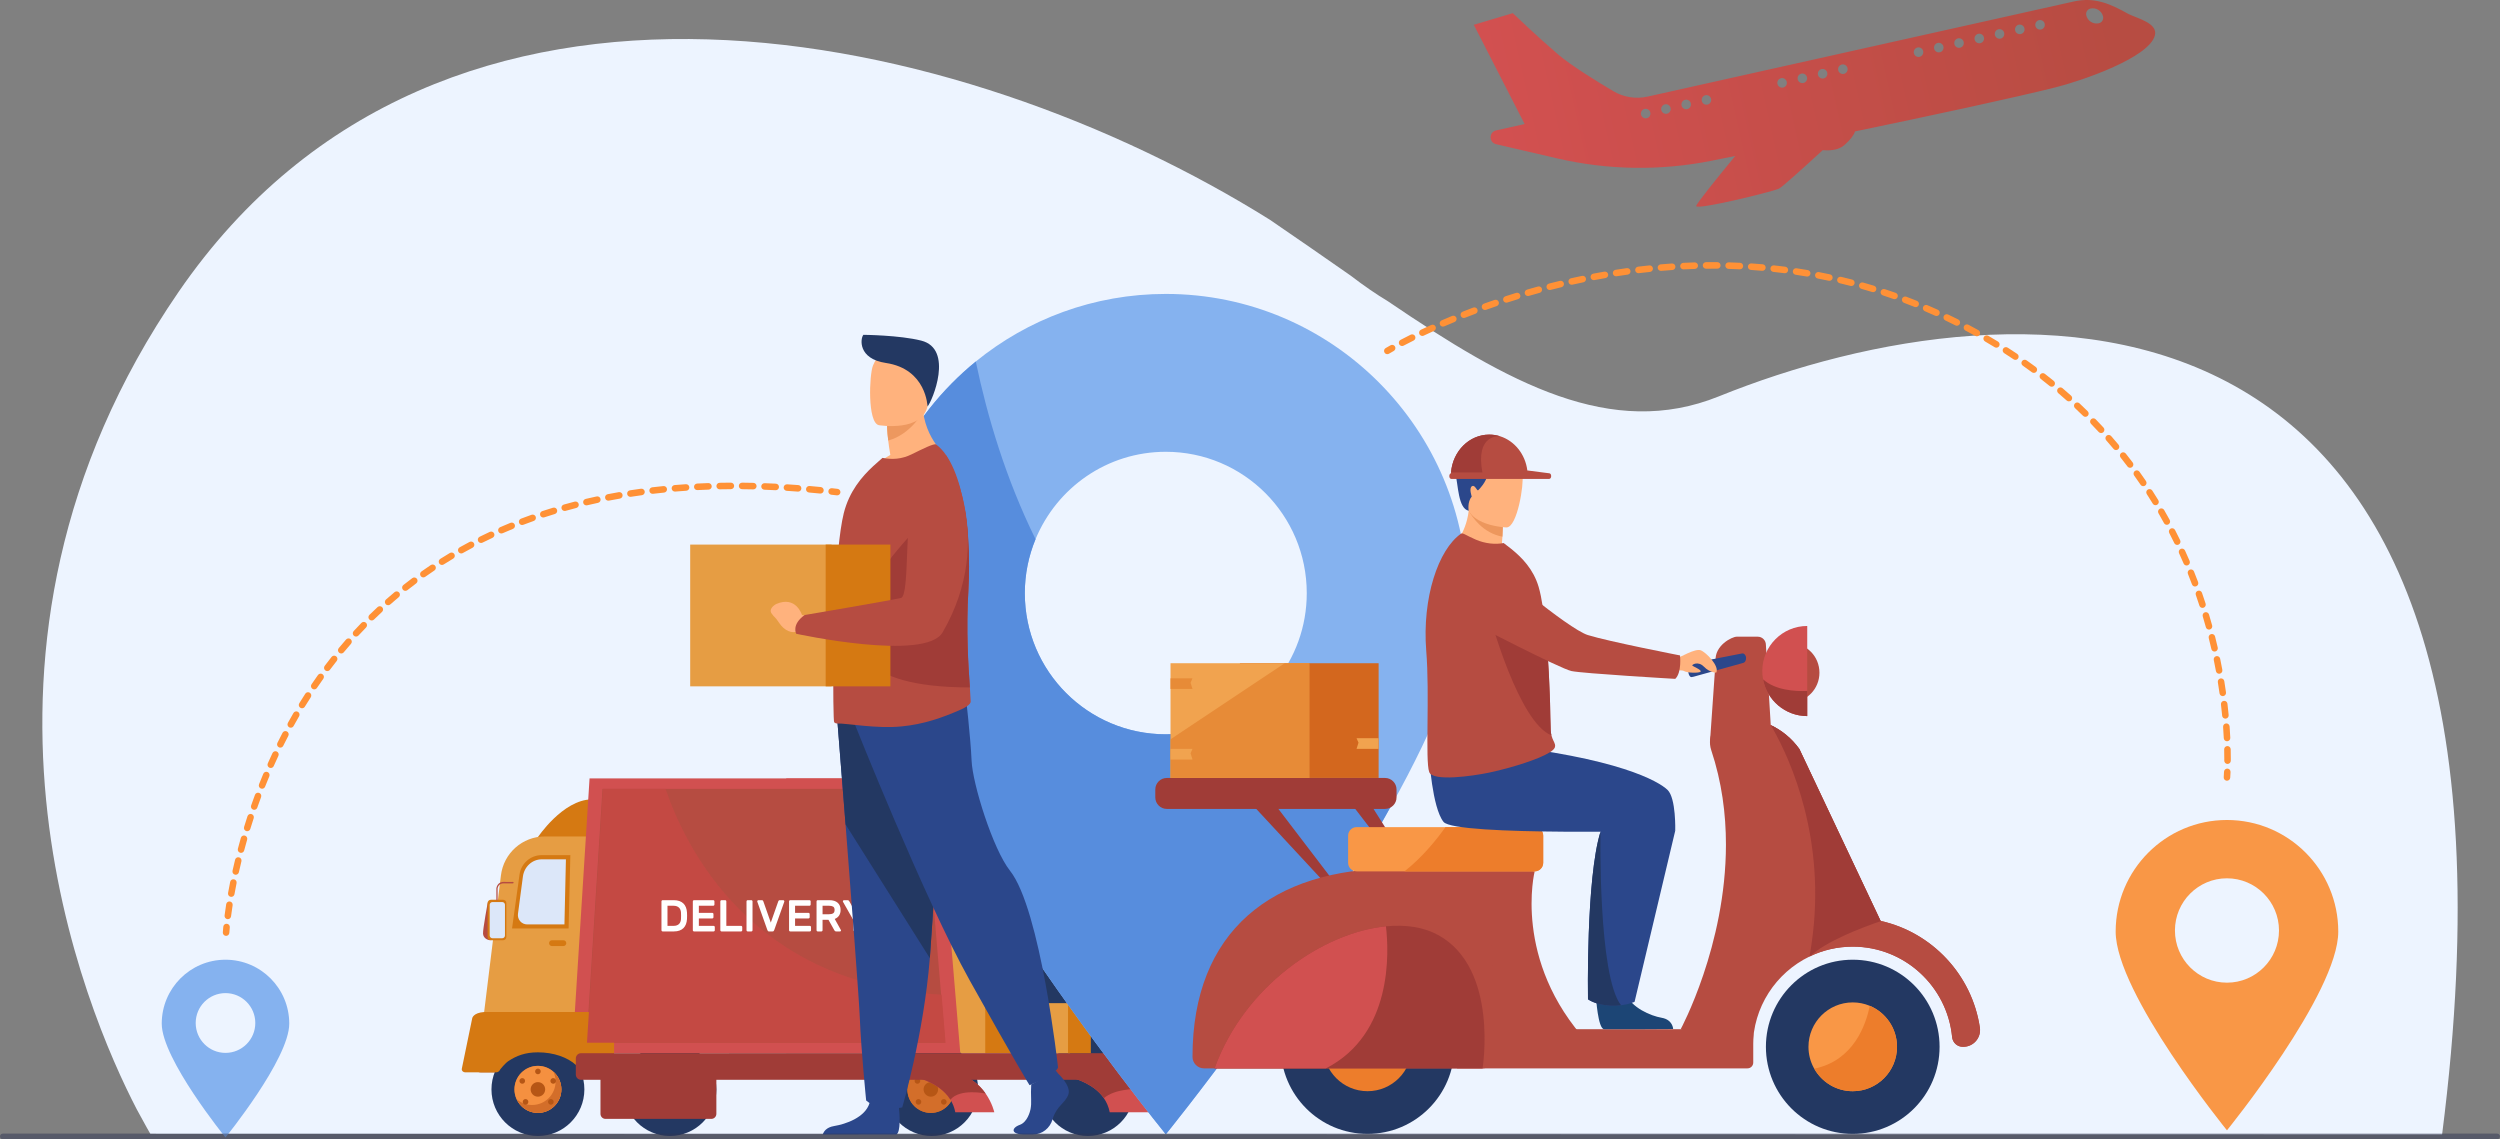 <svg width="316" height="144" viewBox="0 0 316 144" fill="none" xmlns="http://www.w3.org/2000/svg">
<rect x="0" y="0" width="316" height="144" fill="#808080" stroke="none"/>
<g clip-path="url(#clip0)">
<path d="M265.298 2.939C264.578 3.101 263.864 2.646 263.702 1.923C263.618 1.543 263.855 1.168 264.232 1.082C264.953 0.92 265.667 1.375 265.829 2.099C265.913 2.478 265.676 2.854 265.298 2.939ZM257.993 3.728C257.669 3.801 257.346 3.596 257.273 3.269C257.2 2.943 257.405 2.619 257.73 2.546C258.054 2.473 258.377 2.678 258.45 3.005C258.523 3.331 258.318 3.655 257.993 3.728ZM255.433 4.304C255.109 4.377 254.786 4.172 254.713 3.846C254.64 3.519 254.845 3.195 255.17 3.122C255.495 3.049 255.817 3.254 255.89 3.581C255.963 3.907 255.758 4.231 255.433 4.304ZM252.873 4.88C252.549 4.953 252.226 4.748 252.153 4.422C252.081 4.095 252.285 3.771 252.61 3.698C252.935 3.626 253.257 3.83 253.33 4.157C253.403 4.483 253.198 4.807 252.873 4.88ZM250.314 5.456C249.989 5.529 249.666 5.324 249.594 4.998C249.521 4.671 249.726 4.347 250.05 4.274C250.375 4.202 250.698 4.407 250.77 4.733C250.843 5.059 250.639 5.383 250.314 5.456ZM247.753 6.032C247.429 6.105 247.107 5.901 247.034 5.574C246.961 5.248 247.166 4.924 247.49 4.851C247.815 4.778 248.138 4.983 248.21 5.309C248.283 5.636 248.079 5.96 247.753 6.032ZM245.194 6.608C244.869 6.681 244.547 6.477 244.474 6.15C244.401 5.824 244.606 5.5 244.93 5.427C245.255 5.354 245.578 5.559 245.65 5.885C245.724 6.212 245.519 6.536 245.194 6.608ZM242.634 7.185C242.31 7.258 241.987 7.053 241.914 6.726C241.841 6.4 242.046 6.077 242.371 6.003C242.696 5.93 243.018 6.135 243.09 6.462C243.163 6.788 242.959 7.112 242.634 7.185ZM233.069 9.338C232.745 9.411 232.422 9.205 232.349 8.879C232.277 8.553 232.481 8.229 232.806 8.156C233.131 8.083 233.453 8.288 233.526 8.614C233.599 8.94 233.394 9.264 233.069 9.338ZM230.509 9.914C230.185 9.987 229.862 9.781 229.79 9.455C229.717 9.129 229.921 8.805 230.246 8.732C230.571 8.659 230.893 8.865 230.965 9.191C231.039 9.517 230.834 9.84 230.509 9.914ZM227.95 10.49C227.625 10.563 227.303 10.358 227.23 10.032C227.157 9.705 227.361 9.381 227.686 9.309C228.011 9.235 228.334 9.441 228.406 9.767C228.479 10.093 228.275 10.417 227.95 10.49ZM225.39 11.066C225.065 11.14 224.743 10.934 224.67 10.607C224.597 10.281 224.802 9.957 225.126 9.885C225.452 9.812 225.773 10.017 225.846 10.343C225.919 10.669 225.715 10.993 225.39 11.066ZM215.825 13.219C215.5 13.292 215.178 13.087 215.105 12.761C215.033 12.435 215.237 12.111 215.561 12.037C215.887 11.964 216.209 12.17 216.281 12.496C216.354 12.822 216.15 13.146 215.825 13.219ZM213.265 13.795C212.941 13.868 212.618 13.663 212.546 13.337C212.473 13.011 212.677 12.687 213.001 12.614C213.327 12.541 213.649 12.746 213.721 13.072C213.794 13.399 213.59 13.722 213.265 13.795ZM210.705 14.372C210.38 14.444 210.059 14.239 209.986 13.913C209.913 13.587 210.117 13.263 210.442 13.19C210.767 13.117 211.089 13.322 211.162 13.649C211.234 13.975 211.031 14.298 210.705 14.372ZM208.145 14.947C207.821 15.021 207.499 14.816 207.426 14.49C207.353 14.163 207.557 13.839 207.882 13.766C208.207 13.693 208.529 13.899 208.602 14.225C208.675 14.551 208.471 14.875 208.145 14.947ZM269.077 1.785C269.042 1.768 269.01 1.751 268.98 1.734C266.743 0.49 264.781 -0.404 262.138 0.186C262.128 0.188 208.253 12.211 208.253 12.211C206.772 12.541 205.225 12.296 203.919 11.521C201.669 10.185 198.545 8.247 196.949 6.884C194.284 4.608 191.218 1.663 191.218 1.663L186.287 3.136L192.713 15.679L189.11 16.483C188.185 16.689 188.179 18.011 189.102 18.226L196.808 20.016C203.247 21.513 209.925 21.612 216.405 20.306C217.334 20.119 218.314 19.922 219.329 19.716C216.978 22.579 214.453 25.715 214.4 26.03C214.301 26.625 223.962 24.248 224.849 23.852C225.206 23.693 227.627 21.52 230.393 18.98C231.484 19.07 232.474 18.919 233.138 18.332C233.922 17.638 234.332 17.067 234.475 16.611C244.326 14.563 254.319 12.417 259.851 11.034C262.998 10.246 271.645 7.329 272.379 4.474C272.779 2.918 270.138 2.319 269.077 1.785Z" fill="url(#paint0_linear)"/>
<path d="M217.246 50.106C203.701 55.573 190.734 48.481 175.44 38.085C173.982 37.21 172.411 36.133 170.717 34.834C167.441 32.559 164.052 30.182 160.524 27.785C121.669 3.47 55.999 -11.751 22.58 36.887C-8.73 82.455 10.971 128.041 17.273 140.191C18.355 142.214 19.009 143.325 19.009 143.325L308.68 143.407C323.114 30.522 254.685 34.993 217.246 50.106V50.106Z" fill="#EDF4FF"/>
<path d="M140.274 98.393H99.379V133.122H145.199L140.274 98.393Z" fill="#DB6161"/>
<path d="M138.484 99.582H92.135V133.123H143.29L138.484 99.582Z" fill="#233862"/>
<path d="M118.494 133.122H124.797V126.713H118.494V133.122Z" fill="#E69D43"/>
<path d="M124.535 133.122H128.35V126.713H124.535V133.122Z" fill="#D57912"/>
<path d="M118.158 126.801H128.61V118.661H118.158V126.801Z" fill="#E69D43"/>
<path d="M128.35 126.801H131.235V120.48H128.35V126.801Z" fill="#D57912"/>
<path d="M74.173 135.547H60.714C60.387 135.547 60.119 135.279 60.119 134.95V129.627C60.119 129.298 60.387 129.03 60.714 129.03H74.173C74.5 129.03 74.767 129.298 74.767 129.627V134.95C74.767 135.279 74.5 135.547 74.173 135.547Z" fill="#B65615"/>
<path d="M111.896 137.699C111.896 134.446 114.525 131.81 117.768 131.81C121.011 131.81 123.64 134.446 123.64 137.699C123.64 140.951 121.011 143.588 117.768 143.588C114.525 143.588 111.896 140.951 111.896 137.699Z" fill="#233862"/>
<path d="M131.643 137.699C131.643 134.446 134.272 131.81 137.514 131.81C140.757 131.81 143.386 134.446 143.386 137.699C143.386 140.951 140.757 143.588 137.514 143.588C134.272 143.588 131.643 140.951 131.643 137.699Z" fill="#233862"/>
<path d="M62.121 137.699C62.121 134.446 64.75 131.81 67.993 131.81C71.236 131.81 73.865 134.446 73.865 137.699C73.865 140.951 71.236 143.588 67.993 143.588C64.75 143.588 62.121 140.951 62.121 137.699Z" fill="#233862"/>
<path d="M65.029 137.699C65.029 136.058 66.356 134.726 67.993 134.726C69.629 134.726 70.957 136.058 70.957 137.699C70.957 139.34 69.629 140.671 67.993 140.671C66.356 140.671 65.029 139.34 65.029 137.699Z" fill="#D36E2A"/>
<path d="M65.029 137.699C65.029 136.058 66.356 134.726 67.993 134.726C69.629 134.726 70.957 136.058 70.957 137.699C70.957 139.34 69.629 140.671 67.993 140.671C66.356 140.671 65.029 139.34 65.029 137.699Z" fill="#F59040"/>
<path d="M69.966 135.482C70.132 135.853 70.226 136.264 70.226 136.697C70.226 138.34 68.899 139.67 67.262 139.67C66.504 139.67 65.813 139.384 65.289 138.916C65.753 139.951 66.789 140.67 67.993 140.67C69.63 140.67 70.957 139.34 70.957 137.699C70.957 136.817 70.574 136.026 69.966 135.481V135.482Z" fill="#D36E2A"/>
<path d="M67.072 137.699C67.072 137.189 67.484 136.778 67.991 136.778C68.498 136.778 68.91 137.189 68.91 137.699C68.91 138.207 68.498 138.62 67.991 138.62C67.484 138.62 67.072 138.207 67.072 137.699Z" fill="#B65615"/>
<path d="M66.072 139.278C66.072 139.08 66.231 138.92 66.428 138.92C66.624 138.92 66.784 139.08 66.784 139.278C66.784 139.475 66.624 139.635 66.428 139.635C66.231 139.635 66.072 139.475 66.072 139.278Z" fill="#B65615"/>
<path d="M65.658 136.629C65.658 136.431 65.817 136.271 66.014 136.271C66.21 136.271 66.37 136.431 66.37 136.629C66.37 136.825 66.21 136.986 66.014 136.986C65.817 136.986 65.658 136.825 65.658 136.629Z" fill="#B65615"/>
<path d="M69.57 136.629C69.57 136.431 69.73 136.271 69.926 136.271C70.123 136.271 70.282 136.431 70.282 136.629C70.282 136.825 70.123 136.986 69.926 136.986C69.73 136.986 69.57 136.825 69.57 136.629Z" fill="#B65615"/>
<path d="M69.273 139.278C69.273 139.08 69.433 138.92 69.629 138.92C69.826 138.92 69.985 139.08 69.985 139.278C69.985 139.475 69.826 139.635 69.629 139.635C69.433 139.635 69.273 139.475 69.273 139.278Z" fill="#B65615"/>
<path d="M67.637 135.427C67.637 135.231 67.796 135.071 67.993 135.071C68.189 135.071 68.348 135.231 68.348 135.427C68.348 135.625 68.189 135.785 67.993 135.785C67.796 135.785 67.637 135.625 67.637 135.427Z" fill="#B65615"/>
<path d="M114.695 137.699C114.695 136.058 116.022 134.726 117.658 134.726C119.295 134.726 120.621 136.058 120.621 137.699C120.621 139.34 119.295 140.671 117.658 140.671C116.022 140.671 114.695 139.34 114.695 137.699Z" fill="#D36E2A"/>
<path d="M114.695 137.699C114.695 136.058 116.022 134.726 117.658 134.726C119.295 134.726 120.621 136.058 120.621 137.699C120.621 139.34 119.295 140.671 117.658 140.671C116.022 140.671 114.695 139.34 114.695 137.699Z" fill="#D36E2A"/>
<path d="M116.74 137.699C116.74 137.189 117.152 136.778 117.659 136.778C118.166 136.778 118.577 137.189 118.577 137.699C118.577 138.207 118.166 138.62 117.659 138.62C117.152 138.62 116.74 138.207 116.74 137.699Z" fill="#B65615"/>
<path d="M115.74 139.278C115.74 139.08 115.899 138.92 116.095 138.92C116.292 138.92 116.451 139.08 116.451 139.278C116.451 139.475 116.292 139.635 116.095 139.635C115.899 139.635 115.74 139.475 115.74 139.278Z" fill="#B65615"/>
<path d="M115.607 136.629C115.607 136.431 115.767 136.271 115.962 136.271C116.159 136.271 116.319 136.431 116.319 136.629C116.319 136.825 116.159 136.986 115.962 136.986C115.767 136.986 115.607 136.825 115.607 136.629Z" fill="#B65615"/>
<path d="M118.941 139.278C118.941 139.08 119.101 138.92 119.298 138.92C119.493 138.92 119.653 139.08 119.653 139.278C119.653 139.475 119.493 139.635 119.298 139.635C119.101 139.635 118.941 139.475 118.941 139.278Z" fill="#B65615"/>
<path d="M114.58 135.427C114.58 135.231 114.74 135.071 114.936 135.071C115.132 135.071 115.291 135.231 115.291 135.427C115.291 135.625 115.132 135.785 114.936 135.785C114.74 135.785 114.58 135.625 114.58 135.427Z" fill="#B65615"/>
<path d="M78.805 137.699C78.805 134.446 81.434 131.81 84.677 131.81C87.92 131.81 90.549 134.446 90.549 137.699C90.549 140.951 87.92 143.588 84.677 143.588C81.434 143.588 78.805 140.951 78.805 137.699Z" fill="#233862"/>
<path d="M67.928 105.9C67.928 105.9 71.114 101.08 74.797 101.04L74.469 106.255L67.928 105.9V105.9Z" fill="#D57912"/>
<path d="M86.696 127.921H61.195L63.318 110.645C63.663 107.837 66.041 105.728 68.862 105.728H86.696V127.921V127.921Z" fill="#E69D43"/>
<path d="M71.872 117.36H64.721L65.668 110.538C65.863 109.135 67.061 108.088 68.475 108.088H72.093L71.872 117.36Z" fill="#D57912"/>
<path d="M71.345 116.847H66.636C65.926 116.847 65.378 116.219 65.471 115.513L66.096 110.793C66.261 109.547 67.275 108.619 68.471 108.619H71.532L71.345 116.847H71.345Z" fill="#DCE7F9"/>
<path d="M121.381 133.122H72.332L74.52 98.393H118.483L121.381 133.122Z" fill="#D15050"/>
<path d="M119.463 131.805H74.135L76.156 99.711H116.784L118.956 125.726L119.463 131.805Z" fill="#B64C41"/>
<path d="M76.755 127.92H61.195C59.824 128.011 59.692 128.691 59.692 128.691L58.361 135.146C58.361 135.366 58.564 135.546 58.81 135.546H62.723C62.97 135.546 63.148 135.364 63.254 135.135C63.254 135.135 63.856 134.389 64.259 134.121C65.271 133.453 66.369 133.015 67.991 133.015C69.986 133.015 71.748 133.651 72.809 134.623H76.755C77.231 134.623 77.621 134.374 77.621 134.07V128.474C77.621 128.17 77.231 127.92 76.755 127.92H76.755Z" fill="#D57912"/>
<path d="M125.68 140.59H120.749C120.636 139.992 120.421 139.464 120.131 138.999C118.64 136.602 115.154 135.87 113.168 135.645C112.297 135.547 111.715 135.547 111.715 135.547H120.191C122.409 135.848 123.771 137.06 124.582 138.222C125.431 139.435 125.68 140.59 125.68 140.59Z" fill="#D15050"/>
<path d="M145.2 140.59H140.269C140.139 139.909 139.879 139.318 139.527 138.808C137.275 135.552 131.234 135.547 131.234 135.547H139.712C141.566 135.799 142.821 136.688 143.657 137.652C144.866 139.044 145.2 140.59 145.2 140.59Z" fill="#D15050"/>
<path d="M124.581 138.222C124.581 138.222 121.335 137.535 120.13 138.999C118.638 136.602 115.153 135.87 113.166 135.645C113.126 135.612 113.086 135.579 113.047 135.547H120.19C122.407 135.848 123.769 137.06 124.581 138.222L124.581 138.222Z" fill="#A03C37"/>
<path d="M143.657 137.652C143.657 137.652 140.943 137.591 139.527 138.808C137.275 135.552 131.234 135.547 131.234 135.547H139.712C141.566 135.799 142.821 136.688 143.657 137.652H143.657Z" fill="#A03C37"/>
<path d="M73.443 136.49H145.757C146.12 136.49 146.417 136.192 146.417 135.828V133.785C146.417 133.42 146.12 133.123 145.757 133.123H73.443C73.08 133.123 72.783 133.421 72.783 133.785V135.828C72.783 136.192 73.08 136.49 73.443 136.49Z" fill="#A03C37"/>
<path d="M89.912 141.429H76.537C76.187 141.429 75.9 141.142 75.9 140.791V134.607C75.9 134.256 76.187 133.968 76.537 133.968H89.912C90.262 133.968 90.549 134.256 90.549 134.607V140.791C90.549 141.142 90.262 141.429 89.912 141.429Z" fill="#A03C37"/>
<path d="M119.522 131.805H74.193L76.215 99.711H84.132C86.611 107.042 94.995 124.424 119.014 125.726L119.521 131.805L119.522 131.805Z" fill="#C44943"/>
<path d="M61.66 114.017C61.66 114.017 61.022 117.452 61.054 118.013C61.086 118.572 61.613 118.847 62.014 118.847L61.66 114.017Z" fill="#B64C41"/>
<path d="M63.594 118.847H62.045C61.818 118.847 61.633 118.66 61.633 118.433V114.142C61.633 113.915 61.818 113.729 62.045 113.729H63.594C63.821 113.729 64.006 113.915 64.006 114.142V118.433C64.006 118.66 63.821 118.847 63.594 118.847Z" fill="#D57912"/>
<path d="M63.475 118.597H62.248C62.055 118.597 61.897 118.439 61.897 118.245V114.369C61.897 114.176 62.055 114.017 62.248 114.017H63.475C63.669 114.017 63.827 114.176 63.827 114.369V118.245C63.827 118.439 63.669 118.597 63.475 118.597Z" fill="#DCE7F9"/>
<path d="M62.819 113.823C62.776 113.823 62.74 113.782 62.74 113.729V112.286L62.741 112.274C62.742 112.266 62.84 111.444 63.702 111.47C64.491 111.495 64.831 111.471 64.834 111.47C64.878 111.467 64.915 111.507 64.918 111.557C64.921 111.609 64.888 111.653 64.844 111.657C64.83 111.658 64.494 111.681 63.698 111.657C63.003 111.635 62.907 112.226 62.898 112.292V113.73C62.898 113.782 62.863 113.823 62.819 113.823L62.819 113.823Z" fill="#B64C41"/>
<path d="M71.211 119.583H69.768C69.566 119.583 69.4 119.418 69.4 119.215C69.4 119.012 69.566 118.847 69.768 118.847H71.211C71.413 118.847 71.578 119.012 71.578 119.215C71.578 119.418 71.413 119.583 71.211 119.583Z" fill="#D57912"/>
<path d="M128.955 133.122H135.259V126.8H128.955V133.122Z" fill="#E69D43"/>
<path d="M134.996 133.122H137.882V126.8H134.996V133.122Z" fill="#D57912"/>
<path d="M86.076 115.339C86.068 115.22 86.045 115.108 86.005 115.003C85.966 114.901 85.908 114.809 85.831 114.733C85.754 114.656 85.657 114.595 85.541 114.552C85.425 114.509 85.285 114.487 85.124 114.487H84.37V117.028H85.152C85.306 117.028 85.439 117.007 85.552 116.963C85.665 116.921 85.759 116.861 85.834 116.786C85.909 116.71 85.966 116.62 86.005 116.515C86.045 116.41 86.068 116.296 86.076 116.176C86.091 115.898 86.091 115.619 86.076 115.34V115.339ZM85.152 113.781C85.43 113.781 85.671 113.818 85.876 113.891C86.08 113.965 86.251 114.069 86.388 114.204C86.525 114.34 86.63 114.505 86.704 114.696C86.777 114.888 86.821 115.103 86.836 115.339C86.851 115.618 86.851 115.898 86.836 116.175C86.821 116.413 86.777 116.627 86.704 116.82C86.63 117.011 86.526 117.176 86.391 117.311C86.256 117.447 86.088 117.551 85.887 117.624C85.686 117.697 85.451 117.734 85.18 117.734H83.761C83.72 117.734 83.685 117.72 83.654 117.689C83.624 117.659 83.609 117.623 83.609 117.581V113.933C83.609 113.892 83.624 113.857 83.654 113.827C83.685 113.796 83.72 113.781 83.761 113.781H85.152H85.152Z" fill="white"/>
<path d="M90.198 117.028C90.24 117.028 90.275 117.043 90.305 117.073C90.336 117.104 90.351 117.139 90.351 117.181V117.581C90.351 117.623 90.336 117.659 90.305 117.689C90.275 117.72 90.24 117.734 90.198 117.734H87.726C87.685 117.734 87.65 117.72 87.62 117.689C87.589 117.659 87.574 117.623 87.574 117.581V113.933C87.574 113.892 87.589 113.857 87.62 113.827C87.65 113.796 87.685 113.781 87.726 113.781H90.154C90.195 113.781 90.23 113.796 90.26 113.827C90.29 113.857 90.305 113.892 90.305 113.933V114.334C90.305 114.375 90.29 114.412 90.26 114.442C90.23 114.473 90.195 114.487 90.154 114.487H88.335V115.386H90.03C90.071 115.386 90.106 115.4 90.137 115.431C90.167 115.46 90.181 115.497 90.181 115.538V115.939C90.181 115.98 90.167 116.016 90.137 116.045C90.106 116.076 90.071 116.092 90.03 116.092H88.335V117.028H90.198Z" fill="white"/>
<path d="M93.667 117.028C93.709 117.028 93.744 117.043 93.774 117.073C93.804 117.104 93.819 117.139 93.819 117.181V117.581C93.819 117.623 93.804 117.659 93.774 117.689C93.744 117.72 93.709 117.734 93.667 117.734H91.201C91.16 117.734 91.124 117.72 91.094 117.689C91.064 117.659 91.049 117.623 91.049 117.581V113.933C91.049 113.892 91.064 113.857 91.094 113.827C91.124 113.796 91.16 113.781 91.201 113.781H91.657C91.698 113.781 91.734 113.796 91.764 113.827C91.794 113.857 91.809 113.892 91.809 113.933V117.028H93.667H93.667Z" fill="white"/>
<path d="M94.512 117.734C94.47 117.734 94.434 117.72 94.404 117.689C94.374 117.659 94.359 117.623 94.359 117.581V113.933C94.359 113.892 94.374 113.857 94.404 113.827C94.434 113.796 94.47 113.781 94.512 113.781H94.968C95.009 113.781 95.044 113.796 95.074 113.827C95.105 113.857 95.119 113.892 95.119 113.933V117.581C95.119 117.623 95.105 117.659 95.074 117.689C95.044 117.72 95.009 117.734 94.968 117.734H94.512Z" fill="white"/>
<path d="M97.428 116.617L98.375 113.923C98.386 113.892 98.406 113.861 98.434 113.829C98.462 113.797 98.504 113.781 98.561 113.781H98.988C99.03 113.781 99.065 113.796 99.095 113.827C99.125 113.857 99.14 113.892 99.14 113.933V113.953C99.14 113.959 99.137 113.971 99.13 113.99L97.868 117.542C97.846 117.606 97.819 117.655 97.789 117.687C97.759 117.719 97.714 117.734 97.654 117.734H97.203C97.143 117.734 97.098 117.719 97.068 117.687C97.038 117.655 97.012 117.606 96.99 117.542L95.728 113.99C95.721 113.971 95.717 113.959 95.717 113.953V113.933C95.717 113.892 95.732 113.857 95.762 113.827C95.792 113.796 95.828 113.781 95.869 113.781H96.297C96.353 113.781 96.395 113.797 96.424 113.829C96.452 113.861 96.472 113.892 96.483 113.923L97.429 116.617H97.428Z" fill="white"/>
<path d="M102.361 117.028C102.402 117.028 102.438 117.043 102.468 117.073C102.498 117.104 102.513 117.139 102.513 117.181V117.581C102.513 117.623 102.498 117.659 102.468 117.689C102.438 117.72 102.402 117.734 102.361 117.734H99.888C99.847 117.734 99.812 117.72 99.782 117.689C99.752 117.659 99.736 117.623 99.736 117.581V113.933C99.736 113.892 99.752 113.857 99.782 113.827C99.812 113.796 99.847 113.781 99.888 113.781H102.316C102.358 113.781 102.393 113.796 102.422 113.827C102.453 113.857 102.468 113.892 102.468 113.933V114.334C102.468 114.375 102.453 114.412 102.422 114.442C102.393 114.473 102.358 114.487 102.316 114.487H100.497V115.386H102.191C102.233 115.386 102.269 115.4 102.298 115.431C102.329 115.46 102.343 115.497 102.343 115.538V115.939C102.343 115.98 102.329 116.016 102.298 116.045C102.269 116.076 102.233 116.092 102.191 116.092H100.497V117.028H102.361Z" fill="white"/>
<path d="M103.972 115.56H104.788C105.001 115.56 105.172 115.523 105.3 115.447C105.428 115.373 105.492 115.229 105.492 115.018C105.492 114.807 105.428 114.667 105.3 114.594C105.172 114.523 105.001 114.487 104.788 114.487H103.972V115.56ZM104.816 113.781C105.285 113.781 105.641 113.891 105.885 114.108C106.129 114.327 106.252 114.63 106.252 115.018C106.252 115.293 106.189 115.527 106.063 115.721C105.937 115.915 105.752 116.06 105.508 116.153L106.285 117.548C106.297 117.571 106.303 117.591 106.303 117.61C106.303 117.644 106.29 117.674 106.266 117.698C106.241 117.722 106.212 117.734 106.179 117.734H105.7C105.625 117.734 105.569 117.716 105.534 117.681C105.497 117.646 105.473 117.612 105.457 117.581L104.72 116.267H103.971V117.581C103.971 117.623 103.956 117.66 103.926 117.689C103.896 117.72 103.861 117.734 103.82 117.734H103.363C103.322 117.734 103.285 117.72 103.256 117.689C103.225 117.66 103.211 117.623 103.211 117.581V113.934C103.211 113.892 103.225 113.857 103.256 113.827C103.285 113.796 103.322 113.781 103.363 113.781H104.816L104.816 113.781Z" fill="white"/>
<path d="M109.833 113.781C109.875 113.781 109.91 113.796 109.941 113.827C109.97 113.857 109.985 113.892 109.985 113.933C109.985 113.952 109.982 113.97 109.974 113.984L108.64 116.34V117.581C108.64 117.623 108.625 117.66 108.594 117.689C108.565 117.72 108.529 117.734 108.488 117.734H108.038C107.996 117.734 107.96 117.72 107.93 117.689C107.9 117.66 107.886 117.623 107.886 117.581V116.34L106.551 113.984C106.542 113.97 106.539 113.952 106.539 113.933C106.539 113.892 106.554 113.857 106.584 113.827C106.615 113.796 106.65 113.781 106.691 113.781H107.113C107.189 113.781 107.245 113.8 107.283 113.837C107.32 113.875 107.343 113.904 107.35 113.923L108.263 115.52L109.174 113.923C109.183 113.904 109.205 113.875 109.243 113.837C109.279 113.8 109.336 113.781 109.411 113.781H109.833Z" fill="white"/>
<path d="M147.357 92.815C137.515 92.815 129.538 84.847 129.538 74.976C129.538 72.56 130.02 70.266 130.893 68.153C133.572 61.663 139.922 57.106 147.357 57.106C157.199 57.106 165.174 65.105 165.174 74.976C165.174 83.519 159.215 90.613 151.24 92.362C150.005 92.665 148.681 92.815 147.357 92.815H147.357ZM147.357 37.152C138.267 37.152 129.9 40.352 123.339 45.695C114.73 52.728 109.252 63.414 109.252 75.368C109.252 96.469 147.357 143.378 147.357 143.378C147.357 143.378 164.663 122.067 175.92 101.721C181.398 91.881 185.461 82.25 185.461 75.368C185.461 54.269 168.396 37.152 147.357 37.152L147.357 37.152Z" fill="#85B2EF"/>
<path d="M175.92 101.721C164.663 122.067 147.357 143.378 147.357 143.378C147.357 143.378 109.252 96.469 109.252 75.368C109.252 63.415 114.73 52.728 123.339 45.695C124.783 52.608 127.131 60.517 130.893 68.153C130.021 70.266 129.538 72.56 129.538 74.976C129.538 84.847 137.515 92.815 147.357 92.815C148.681 92.815 150.005 92.665 151.24 92.362C157.891 96.921 166.018 100.272 175.92 101.721V101.721Z" fill="#578DDD"/>
<path d="M281.487 124.209C277.856 124.209 274.912 121.256 274.912 117.613C274.912 113.971 277.856 111.018 281.487 111.018C285.121 111.018 288.065 113.971 288.065 117.613C288.065 121.256 285.121 124.209 281.487 124.209ZM281.487 103.647C273.718 103.647 267.42 109.965 267.42 117.757C267.42 125.548 281.487 142.873 281.487 142.873C281.487 142.873 295.557 125.549 295.557 117.757C295.557 109.965 289.256 103.647 281.487 103.647Z" fill="#F99746"/>
<path d="M28.502 133.085C26.422 133.085 24.736 131.394 24.736 129.307C24.736 127.221 26.422 125.529 28.502 125.529C30.583 125.529 32.27 127.221 32.27 129.307C32.27 131.394 30.583 133.085 28.502 133.085ZM28.502 121.307C24.052 121.307 20.443 124.925 20.443 129.389C20.443 133.854 28.502 143.777 28.502 143.777C28.502 143.777 36.562 133.853 36.562 129.389C36.562 124.925 32.954 121.307 28.502 121.307Z" fill="#85B2EF"/>
<path d="M113.296 143.407H103.998C104.095 143.073 104.409 142.498 105.437 142.33C106.873 142.096 109.358 141.261 109.912 139.421C109.93 139.36 109.947 139.3 109.961 139.239C110.401 137.272 113.603 139.841 113.603 139.841C113.603 139.841 113.612 139.92 113.627 140.055C113.701 140.773 113.888 143.076 113.296 143.407H113.296Z" fill="#2B478B"/>
<path d="M105.818 90.798C105.818 90.798 106.304 96.885 106.876 104.2C107.653 114.137 108.587 126.343 108.68 128.656C108.839 132.671 109.481 139.094 109.481 139.094C109.481 139.094 111.002 140.62 114.044 139.977C114.044 139.977 116.756 130.808 117.531 121.107C117.542 120.948 117.554 120.787 117.566 120.628C118.288 110.751 119.408 89.955 119.408 89.955L105.818 90.798H105.818Z" fill="#2B478B"/>
<path d="M105.818 90.798C105.818 90.798 106.304 96.885 106.876 104.2L117.531 121.107C117.542 120.948 117.554 120.787 117.566 120.628C118.288 110.751 119.408 89.955 119.408 89.955L105.818 90.798L105.818 90.798Z" fill="#233862"/>
<path d="M108.039 91.52C108.039 91.52 116.804 113.561 122.569 123.919C128.334 134.277 130.134 137.167 130.134 137.167C130.134 137.167 133.437 135.843 133.738 134.939C133.738 134.939 131.533 114.943 127.672 110.069C125.491 107.314 122.929 99.048 122.81 96.158C122.689 93.267 122.029 87.547 122.029 87.547L108.039 91.52H108.039Z" fill="#2B478B"/>
<path d="M119.572 57.555C119.572 57.555 113.64 60.47 110.221 59.388C110.221 59.388 111.063 58.307 112.536 57.502C112.418 56.803 112.325 56.196 112.272 55.682C112.127 54.495 112.127 53.822 112.127 53.822L114.416 51.989L116.587 50.234C116.416 55.167 119.572 57.555 119.572 57.555H119.572Z" fill="#FFB27D"/>
<path d="M122.697 88.675C122.712 89.045 121.936 89.466 121.594 89.624C119.055 90.76 116.688 91.551 114.005 91.814C110.836 92.144 107.087 91.418 105.799 91.446C105.666 91.446 105.548 91.392 105.442 91.3C105.35 91.234 105.286 87.343 105.35 82.45C105.35 82.251 105.35 82.054 105.365 81.856V81.79C105.39 79.877 105.457 77.872 105.548 75.868C105.732 71.462 106.074 67.215 106.653 64.867C107.35 62.097 108.928 60.263 110.361 58.931L111.545 57.876C112.729 58.113 113.978 58.047 115.228 57.427C116.595 56.755 118.092 56 118.329 56.184C120.117 57.517 121.303 60.54 121.948 64.365C122.316 66.568 122.5 69.035 122.487 71.62C122.487 72.57 122.461 73.546 122.408 74.509C122.092 79.732 122.408 84.27 122.592 86.894C122.645 87.659 122.684 88.252 122.697 88.675L122.697 88.675Z" fill="#B64C41"/>
<path d="M122.592 86.894C93.856 86.855 117.292 65.408 117.292 65.408L121.948 64.366C122.316 66.569 122.5 69.035 122.487 71.62C122.487 72.57 122.461 73.546 122.408 74.509C122.092 79.733 122.408 84.27 122.592 86.894Z" fill="#A03C37"/>
<path d="M87.24 86.754H105.108V68.835H87.24V86.754Z" fill="#E69D43"/>
<path d="M104.365 86.754H112.546V68.835H104.365V86.754Z" fill="#D57912"/>
<path d="M102.426 78.059L101.361 77.716C101.361 77.716 100.617 75.247 98.1 76.353C98.1 76.353 97.079 76.896 97.528 77.539C97.978 78.181 97.896 77.843 98.511 78.769C99.126 79.695 100.099 80.135 100.875 79.785L101.759 79.809L102.425 78.059L102.426 78.059Z" fill="#FFB27D"/>
<path d="M119.575 57.548C119.575 57.548 126.082 67.928 119.15 79.924C116.986 83.668 100.642 80.108 100.642 80.108C100.642 80.108 100.005 78.954 101.71 77.739C101.71 77.739 112.592 75.891 113.889 75.581C115.04 75.307 114.272 64.7 115.588 61.622C116.903 58.544 119.575 57.548 119.575 57.548H119.575Z" fill="#B64C41"/>
<path d="M116.625 52.12C116.625 52.12 115.127 54.904 112.272 55.682C112.127 54.495 112.127 53.822 112.127 53.822L114.416 51.989L116.625 52.12H116.625Z" fill="#ED985F"/>
<path d="M111.084 53.742C111.084 53.742 116.743 54.684 117.274 51.141C117.805 47.598 118.893 45.334 115.303 44.582C111.713 43.83 110.807 45.076 110.342 46.215C109.878 47.355 109.627 53.405 111.084 53.742Z" fill="#FFB27D"/>
<path d="M117.238 51.386C117.238 51.386 117.123 46.64 111.968 45.878C108.437 45.356 108.73 42.791 109.133 42.322C109.133 42.322 113.698 42.359 116.442 43.053C120.59 44.101 117.851 50.68 117.238 51.386Z" fill="#233862"/>
<path d="M133.736 135.681L133.462 135.328L130.346 137.079C130.316 137.676 130.301 138.368 130.334 138.974C130.356 139.385 130.333 139.804 130.26 140.201C130.195 140.511 129.865 141.834 128.899 142.182C127.804 142.576 127.716 143.42 129.585 143.407C129.921 143.405 130.249 143.402 130.562 143.402C131.729 143.399 132.725 142.603 133.044 141.477C133.169 141.034 133.4 140.536 133.801 140.007C134.292 139.43 134.871 138.921 135.057 138.291C135.378 137.207 133.736 135.681 133.736 135.681Z" fill="#2B478B"/>
<path d="M168.921 113.167L169.536 112.665L161.299 101.869L158.326 101.744L168.921 113.167Z" fill="#A03C37"/>
<path d="M179.683 113.167L180.193 112.665L173.377 101.869L170.918 101.744L179.683 113.167Z" fill="#A03C37"/>
<path d="M229.978 85.029C229.978 82.981 228.362 81.319 226.368 81.319C224.372 81.319 222.754 82.981 222.754 85.029C222.754 87.079 224.372 88.739 226.368 88.739C228.362 88.739 229.978 87.079 229.978 85.029Z" fill="#B64C41"/>
<path d="M184.158 135.042H220.886C221.285 135.042 221.611 134.712 221.611 134.309V130.827C221.611 130.424 221.285 130.094 220.886 130.094H188.442C188.042 130.094 187.716 130.424 187.716 130.827L184.158 135.042Z" fill="#B64C41"/>
<path d="M183.834 132.315C183.834 126.235 178.919 121.307 172.857 121.307C166.795 121.307 161.881 126.235 161.881 132.315C161.881 138.395 166.795 143.324 172.857 143.324C178.919 143.324 183.834 138.395 183.834 132.315Z" fill="#233862"/>
<path d="M178.455 132.315C178.455 129.216 175.949 126.704 172.859 126.704C169.768 126.704 167.264 129.216 167.264 132.315C167.264 135.414 169.768 137.927 172.859 137.927C175.949 137.927 178.455 135.414 178.455 132.315Z" fill="#ED7D2B"/>
<path d="M229.276 116.776C230.827 116.281 232.476 116.015 234.186 116.015C235.394 116.015 236.573 116.148 237.704 116.401C244.207 117.845 249.254 123.208 250.254 129.879C250.45 131.162 249.451 132.315 248.159 132.315H248.087C247.39 132.315 246.813 131.781 246.748 131.084C246.129 124.68 240.73 119.656 234.186 119.656C232.233 119.656 230.378 120.104 228.727 120.903C224.492 122.949 221.564 127.295 221.564 132.315H217.934C217.934 125.042 222.706 118.867 229.276 116.776Z" fill="#B64C41"/>
<path d="M212.436 130.094L217.935 132.315C221.743 124.887 225.634 121.242 228.959 119.445C234.944 116.209 239.108 118.949 237.705 116.401L227.44 94.677C226.478 93.336 225.224 92.318 223.823 91.652C222.299 90.93 220.601 90.626 218.914 90.782C216.955 90.963 215.674 92.945 216.298 94.816C217.642 98.847 218.159 102.899 218.159 106.747C218.159 119.55 212.436 130.094 212.436 130.094V130.094Z" fill="#B64C41"/>
<path d="M218.041 93.294L222.184 91.707C222.746 91.707 223.822 92.218 223.822 91.652L223.209 81.506C223.209 80.941 222.746 80.478 222.184 80.478H219.513C218.95 80.478 216.689 81.562 216.85 83.592L216.139 93.82C216.139 94.385 217.477 93.294 218.041 93.294Z" fill="#B64C41"/>
<path d="M147.481 102.246H175.07C175.869 102.246 176.523 101.591 176.523 100.79V99.791C176.523 98.99 175.869 98.334 175.07 98.334H147.481C146.682 98.334 146.029 98.99 146.029 99.791V100.79C146.029 101.591 146.682 102.246 147.481 102.246Z" fill="#A03C37"/>
<path d="M245.163 132.315C245.163 126.235 240.249 121.307 234.187 121.307C228.125 121.307 223.211 126.235 223.211 132.315C223.211 138.395 228.125 143.324 234.187 143.324C240.249 143.324 245.163 138.395 245.163 132.315Z" fill="#233862"/>
<path d="M228.59 132.315C228.59 133.26 228.824 134.151 229.236 134.932C229.263 134.983 229.292 135.032 229.321 135.082C230.28 136.781 232.101 137.927 234.186 137.927C237.275 137.927 239.783 135.414 239.783 132.315C239.783 129.979 238.36 127.978 236.337 127.135C236.316 127.125 236.294 127.116 236.272 127.108C235.626 126.846 234.922 126.704 234.186 126.704C231.098 126.704 228.59 129.216 228.59 132.315Z" fill="#F99746"/>
<path d="M193.983 110.142C193.983 110.142 191.148 121.413 200.708 131.805L177.199 130.094L180.193 107.344L193.983 110.142H193.983Z" fill="#B64C41"/>
<path d="M150.732 133.586C150.732 133.986 150.895 134.35 151.159 134.615C151.422 134.879 151.786 135.042 152.184 135.042H187.396C188.195 135.042 188.848 134.387 188.848 133.586L188.381 110.489L176.524 109.76C160.729 109.76 150.732 117.745 150.732 133.586V133.586Z" fill="#B64C41"/>
<path d="M222.754 84.819C222.754 85.177 222.788 85.526 222.85 85.867C223.34 88.512 225.655 90.514 228.435 90.514V79.123C225.3 79.123 222.754 81.673 222.754 84.819L222.754 84.819Z" fill="#D15050"/>
<path d="M213.791 85.587C213.813 85.587 214.048 85.541 214.07 85.537L220.32 83.798C220.567 83.749 220.74 83.442 220.703 83.11C220.666 82.779 220.436 82.549 220.188 82.598L213.924 83.824C213.677 83.873 213.479 84.25 213.421 84.576C213.322 85.123 213.57 85.587 213.791 85.587V85.587Z" fill="#2B478B"/>
<path d="M228.891 119.884C228.833 120.235 228.777 120.574 228.727 120.903C228.744 120.895 228.758 120.886 228.775 120.879C230.415 120.095 232.252 119.655 234.186 119.655C240.73 119.655 246.129 124.68 246.748 131.083C246.814 131.78 247.39 132.315 248.087 132.315H248.159C249.451 132.315 250.45 131.162 250.254 129.879C249.259 123.229 244.241 117.881 237.771 116.416C237.75 116.41 237.728 116.406 237.704 116.401L227.439 94.677C226.477 93.336 225.223 92.318 223.822 91.652C225.573 94.606 230.4 104.049 229.276 116.776C229.199 117.65 229.093 118.539 228.958 119.445C228.937 119.59 228.912 119.737 228.891 119.884Z" fill="#B64C41"/>
<path d="M170.402 105.628V109.06C170.402 109.655 170.887 110.142 171.481 110.142H193.982C194.575 110.142 195.062 109.655 195.062 109.06V105.628C195.062 105.032 194.575 104.546 193.982 104.546H171.481C170.887 104.546 170.402 105.032 170.402 105.628Z" fill="#F99746"/>
<path d="M153.521 135.042H187.395C187.395 135.042 189.462 122.463 181.838 118.215C180.002 117.192 177.695 116.84 175.183 117.087C167.262 117.865 157.287 124.596 153.521 135.042Z" fill="#A03C37"/>
<path d="M222.852 85.867C223.341 88.512 225.656 90.514 228.436 90.514V87.337C226.767 87.403 224.363 87.221 222.852 85.867Z" fill="#A03C37"/>
<path d="M177.525 110.142H193.982C194.575 110.142 195.062 109.655 195.062 109.06V105.628C195.062 105.032 194.575 104.546 193.982 104.546H182.707C181.728 105.934 179.886 108.286 177.525 110.142Z" fill="#ED7D2B"/>
<path d="M153.521 135.042H167.589C176.081 130.719 175.563 120.293 175.183 117.087C167.262 117.865 157.287 124.596 153.521 135.042Z" fill="#D15050"/>
<path d="M229.32 135.082C230.28 136.781 232.101 137.927 234.186 137.927C237.275 137.927 239.783 135.414 239.783 132.315C239.783 129.979 238.36 127.978 236.337 127.135C235.85 129.563 234.283 134.064 229.32 135.082Z" fill="#ED7D2B"/>
<path d="M228.891 119.884C228.833 120.235 228.777 120.574 228.727 120.903C228.744 120.895 228.758 120.886 228.775 120.879C230.8 118.999 235.083 117.334 237.771 116.416C237.75 116.41 237.728 116.406 237.704 116.401L227.439 94.677C226.477 93.336 225.223 92.318 223.822 91.652C225.573 94.606 230.4 104.049 229.276 116.776C229.199 117.65 229.093 118.539 228.958 119.445C228.937 119.59 228.912 119.737 228.891 119.884H228.891Z" fill="#A03C37"/>
<path d="M156.723 98.334H174.258V83.832H156.723V98.334Z" fill="#D3671E"/>
<path d="M147.953 98.334H165.489V83.832H147.953V98.334Z" fill="#F1A34F"/>
<path d="M174.248 94.657H171.469L171.714 93.873L171.469 93.312H174.248V94.657Z" fill="#F1A34F"/>
<path d="M147.953 93.447V98.334H165.489V83.832H162.382L147.953 93.447Z" fill="#E78B37"/>
<path d="M147.953 87.084H147.954V85.74H147.953V87.084Z" fill="#E5BCA1"/>
<path d="M150.731 87.084H147.953V85.74H150.731L150.486 86.3L150.731 87.084Z" fill="#E78B37"/>
<path d="M147.953 96.001H150.732L150.487 95.217L150.732 94.656H147.953V96.001Z" fill="#F1A34F"/>
<path d="M192.026 70.69C188.995 71.925 183.453 69.285 183.453 69.285C183.453 69.285 185.292 67.651 185.643 64.558C185.662 64.402 185.674 64.243 185.684 64.081C186.004 63.966 186.606 63.751 187.251 63.522L189.937 65.355C189.937 65.355 190 66.257 189.905 67.835C189.89 68.111 189.868 68.407 189.84 68.723C191.234 69.35 192.026 70.69 192.026 70.69H192.026Z" fill="#FFB27D"/>
<path d="M189.937 65.355C189.937 65.355 190 66.257 189.905 67.835C187.462 67.39 186.118 65.411 185.643 64.558C185.662 64.402 185.674 64.243 185.684 64.081C186.004 63.966 186.606 63.751 187.251 63.522L189.937 65.355Z" fill="#ED975D"/>
<path d="M190.432 66.669C190.432 66.669 185.211 66.498 185.367 63.239C185.522 59.979 184.954 57.762 188.294 57.733C191.635 57.704 192.222 58.979 192.434 60.08C192.645 61.181 191.794 66.629 190.432 66.669Z" fill="#FFB27D"/>
<path d="M185.643 64.558C185.643 64.558 185.439 63.474 186.028 62.759C186.028 62.759 185.648 61.696 186.056 61.457C186.464 61.219 186.676 62.127 186.856 61.956C187.034 61.785 187.824 60.982 188.068 59.92C188.311 58.86 191.931 59.62 192.359 59.748C192.785 59.876 189.956 54.581 186.9 55.835C183.845 57.089 183.615 58.663 183.968 59.937C184.321 61.212 184.289 64.296 185.644 64.558H185.643Z" fill="#2B478B"/>
<path d="M180.648 95.668C180.648 95.668 181.011 102.065 182.463 103.887C183.916 105.709 211.749 105.002 211.749 105.002C211.749 105.002 211.87 100.901 210.78 99.846C209.691 98.791 204.609 95.762 188.381 94.045L180.649 95.668L180.648 95.668Z" fill="#2B478B"/>
<path d="M180.278 82.28C180.731 87.774 180.133 96.131 180.65 97.579C181.093 98.828 186.155 98.086 188.175 97.669C188.923 97.513 189.829 97.295 190.765 97.033C193.373 96.306 196.217 95.268 196.523 94.495C196.534 94.465 196.544 94.436 196.55 94.407C196.579 94.294 196.573 94.189 196.545 94.084C196.471 93.793 196.236 93.484 196.101 92.949C196.054 92.76 196.018 92.544 196.006 92.291C195.959 91.296 195.962 90.139 195.927 88.894C195.924 88.78 195.92 88.664 195.917 88.549C195.914 88.394 195.912 88.225 195.893 88.07L195.892 88.014C195.892 87.985 195.891 87.956 195.89 87.926C195.846 86.391 195.757 84.778 195.654 83.177C195.621 82.679 195.586 82.183 195.548 81.692C195.535 81.518 195.521 81.347 195.508 81.175C195.48 80.855 195.455 80.536 195.425 80.223C195.198 77.762 194.89 75.572 194.485 74.189C193.821 71.933 192.358 70.462 191.027 69.384L190.064 68.64C188.99 68.851 187.719 68.71 186.569 68.221C185.326 67.688 184.897 67.307 184.68 67.452C181.808 69.447 179.742 75.561 180.278 82.279L180.278 82.28Z" fill="#B64C41"/>
<path d="M201.734 126.047C201.734 126.047 201.981 130.029 202.748 130.087C202.851 130.094 206.644 130.094 206.644 130.094L211.487 130.066C211.487 130.066 211.455 128.896 210.04 128.648C208.624 128.401 206.255 127.404 205.397 125.527C204.495 123.553 201.734 126.047 201.734 126.047Z" fill="#1C4575"/>
<path d="M200.722 126.308C200.722 126.308 201.659 127.029 203.566 127.121C204.057 127.145 204.508 127.119 204.902 127.068C205.954 126.934 206.61 126.63 206.61 126.63L211.749 105.003C211.749 105.003 206.182 100.125 203.278 103.158C202.9 103.553 202.576 104.239 202.301 105.133C200.458 111.096 200.722 126.308 200.722 126.308L200.722 126.308Z" fill="#2B478B"/>
<path d="M188.381 78.103C188.381 78.103 191.984 91.336 196.1 92.949C196.053 92.761 196.018 92.544 196.006 92.291C195.959 91.296 195.961 90.139 195.927 88.894C195.924 88.78 195.92 88.664 195.917 88.55C195.914 88.395 195.912 88.226 195.893 88.071L195.892 88.014C195.892 87.986 195.89 87.956 195.889 87.926C195.846 86.392 195.756 84.778 195.654 83.177C195.62 82.679 195.585 82.183 195.547 81.692C193.735 79.496 191.277 77.918 188.381 78.103L188.381 78.103Z" fill="#A03C37"/>
<path d="M209.996 83.201C209.996 83.201 211.566 83.321 211.969 83.201C212.372 83.079 214.268 81.946 214.955 82.189C215.64 82.432 217.374 84.212 216.931 85.02C216.931 85.02 216.124 85.041 215.378 84.272C214.631 83.503 213.825 84.029 213.905 84.131C213.986 84.232 215.156 84.698 214.955 84.9C214.753 85.102 213.22 85.062 212.857 84.818C212.494 84.576 209.791 84.88 209.791 84.88L209.996 83.2V83.201Z" fill="#FFB27D"/>
<path d="M188.381 71.124C188.381 71.124 198.141 79.467 200.709 80.273C203.278 81.077 212.354 82.846 212.354 82.846C212.354 82.846 212.604 85.001 211.752 85.809C211.752 85.809 200.091 85.132 198.64 84.823C197.187 84.516 186.366 78.891 185.484 78.467C184.601 78.042 184.739 70.437 188.381 71.124H188.381Z" fill="#B64C41"/>
<path d="M200.722 126.307C200.722 126.307 201.659 127.028 203.566 127.121C204.057 127.145 204.508 127.118 204.902 127.068C201.971 123.351 202.301 105.132 202.301 105.132C200.458 111.096 200.722 126.307 200.722 126.307H200.722Z" fill="#233862"/>
<path d="M183.197 60.153V60.203C183.197 60.34 183.26 60.458 183.349 60.508C183.38 60.524 183.412 60.534 183.445 60.534H195.817C195.954 60.534 196.066 60.385 196.066 60.203V60.153C196.066 59.971 195.954 59.822 195.817 59.822L193.055 59.466C192.798 57.407 191.433 55.728 189.632 55.149H189.629C189.19 55.007 188.725 54.932 188.244 54.932C185.705 54.932 183.625 57.035 183.408 59.716C183.406 59.748 183.404 59.778 183.401 59.809C183.369 59.832 183.352 59.847 183.349 59.848C183.26 59.898 183.197 60.017 183.197 60.153Z" fill="#B64C41"/>
<path d="M187.378 59.716C186.456 54.823 189.525 55.137 189.629 55.149C189.189 55.007 188.725 54.932 188.244 54.932C185.705 54.932 183.625 57.035 183.408 59.716H187.378Z" fill="#A03C37"/>
<path d="M175.356 44.767C175.216 44.767 175.081 44.696 175.003 44.566C174.885 44.371 174.948 44.116 175.143 43.999C175.152 43.993 175.363 43.866 175.769 43.639C175.967 43.528 176.219 43.599 176.33 43.799C176.441 43.999 176.369 44.251 176.171 44.362C175.78 44.581 175.571 44.707 175.569 44.708C175.503 44.748 175.429 44.767 175.356 44.767V44.767Z" fill="#FF9136"/>
<path d="M215.641 33.965C215.416 33.965 215.232 33.782 215.23 33.555C215.226 33.327 215.409 33.139 215.638 33.137C216.114 33.132 216.591 33.131 217.073 33.135C217.3 33.136 217.484 33.323 217.482 33.552C217.479 33.779 217.295 33.962 217.069 33.962H217.066C216.59 33.959 216.117 33.959 215.646 33.965H215.641H215.641ZM219.922 34.041L219.902 34.041C219.432 34.018 218.955 34.001 218.485 33.988C218.256 33.981 218.077 33.791 218.083 33.563C218.09 33.334 218.281 33.151 218.508 33.16C218.983 33.173 219.466 33.191 219.941 33.214C220.169 33.224 220.345 33.418 220.334 33.647C220.325 33.868 220.142 34.041 219.922 34.041H219.922ZM212.789 34.05C212.57 34.05 212.387 33.877 212.376 33.656C212.365 33.428 212.541 33.233 212.769 33.222C213.248 33.199 213.731 33.18 214.203 33.166C214.431 33.156 214.621 33.339 214.627 33.568C214.634 33.796 214.455 33.987 214.227 33.994C213.76 34.008 213.283 34.026 212.809 34.049L212.789 34.05H212.789ZM222.771 34.231C222.758 34.231 222.746 34.231 222.734 34.23C222.267 34.189 221.791 34.153 221.32 34.121C221.092 34.106 220.92 33.908 220.935 33.68C220.951 33.453 221.146 33.281 221.375 33.295C221.851 33.327 222.332 33.364 222.804 33.405C223.033 33.425 223.2 33.625 223.18 33.853C223.164 34.069 222.983 34.231 222.771 34.231ZM209.94 34.24C209.728 34.24 209.548 34.077 209.529 33.861C209.51 33.633 209.678 33.433 209.906 33.414C210.386 33.373 210.867 33.336 211.336 33.305C211.564 33.291 211.76 33.462 211.775 33.691C211.79 33.919 211.618 34.116 211.39 34.131C210.927 34.162 210.451 34.198 209.975 34.238C209.964 34.239 209.952 34.24 209.94 34.24ZM207.099 34.532C206.895 34.532 206.716 34.378 206.69 34.168C206.663 33.941 206.825 33.734 207.051 33.707C207.528 33.65 208.008 33.596 208.477 33.548C208.703 33.523 208.906 33.69 208.93 33.917C208.953 34.145 208.788 34.348 208.562 34.371C208.096 34.419 207.621 34.472 207.15 34.529C207.132 34.531 207.116 34.532 207.099 34.532L207.099 34.532ZM225.609 34.536C225.592 34.536 225.575 34.535 225.555 34.533C225.09 34.473 224.618 34.417 224.147 34.367C223.921 34.343 223.757 34.139 223.781 33.911C223.805 33.684 224.007 33.519 224.234 33.544C224.709 33.595 225.189 33.651 225.659 33.712C225.886 33.741 226.047 33.948 226.016 34.175C225.992 34.384 225.813 34.536 225.608 34.536L225.609 34.536ZM204.272 34.923C204.072 34.923 203.896 34.778 203.864 34.573C203.83 34.347 203.984 34.136 204.21 34.101C204.682 34.027 205.16 33.956 205.628 33.892C205.854 33.86 206.062 34.019 206.094 34.245C206.125 34.472 205.966 34.681 205.741 34.712C205.278 34.776 204.805 34.846 204.336 34.919C204.314 34.922 204.293 34.923 204.272 34.923L204.272 34.923ZM228.432 34.958C228.408 34.958 228.384 34.956 228.362 34.952C227.894 34.872 227.424 34.797 226.961 34.728C226.735 34.694 226.58 34.484 226.614 34.258C226.648 34.032 226.858 33.874 227.082 33.909C227.552 33.979 228.029 34.055 228.5 34.136C228.724 34.174 228.876 34.388 228.837 34.613C228.803 34.815 228.63 34.958 228.432 34.958ZM201.459 35.411C201.264 35.411 201.091 35.273 201.054 35.074C201.011 34.85 201.158 34.633 201.382 34.59C201.853 34.501 202.328 34.414 202.793 34.334C203.019 34.295 203.232 34.446 203.271 34.671C203.309 34.897 203.159 35.11 202.934 35.149C202.471 35.229 202.002 35.315 201.536 35.404C201.511 35.408 201.485 35.411 201.459 35.411ZM231.234 35.496C231.207 35.496 231.176 35.493 231.15 35.487C230.689 35.389 230.221 35.294 229.758 35.205C229.534 35.162 229.387 34.945 229.43 34.721C229.474 34.496 229.688 34.349 229.913 34.392C230.383 34.482 230.855 34.578 231.321 34.678C231.542 34.725 231.685 34.945 231.639 35.169C231.596 35.363 231.424 35.496 231.234 35.496H231.234ZM198.663 35.991C198.474 35.991 198.303 35.86 198.261 35.667C198.212 35.444 198.351 35.222 198.574 35.173C199.042 35.068 199.513 34.966 199.975 34.87C200.199 34.824 200.416 34.968 200.464 35.191C200.51 35.415 200.366 35.634 200.143 35.681C199.685 35.775 199.217 35.876 198.754 35.981C198.723 35.987 198.693 35.991 198.663 35.991ZM234.012 36.153C233.978 36.153 233.944 36.148 233.908 36.139C233.452 36.021 232.987 35.907 232.531 35.799C232.309 35.746 232.174 35.523 232.225 35.301C232.278 35.078 232.5 34.94 232.722 34.993C233.182 35.102 233.652 35.218 234.115 35.338C234.335 35.395 234.47 35.621 234.412 35.842C234.364 36.029 234.197 36.153 234.012 36.153ZM195.887 36.66C195.704 36.66 195.536 36.536 195.488 36.349C195.431 36.128 195.563 35.902 195.785 35.845C196.244 35.727 196.713 35.61 197.176 35.498C197.398 35.445 197.621 35.581 197.674 35.803C197.727 36.026 197.591 36.249 197.37 36.303C196.91 36.414 196.445 36.53 195.99 36.647C195.956 36.656 195.922 36.66 195.887 36.66ZM236.761 36.927C236.72 36.927 236.679 36.921 236.64 36.909C236.192 36.772 235.733 36.638 235.28 36.51C235.061 36.448 234.931 36.219 234.993 35.999C235.056 35.779 235.282 35.651 235.502 35.713C235.963 35.842 236.425 35.979 236.881 36.117C237.098 36.184 237.221 36.415 237.156 36.633C237.101 36.812 236.937 36.927 236.761 36.927L236.761 36.927ZM193.133 37.417C192.955 37.417 192.79 37.3 192.737 37.119C192.674 36.899 192.799 36.67 193.019 36.606C193.477 36.472 193.942 36.34 194.398 36.215C194.618 36.155 194.845 36.284 194.905 36.505C194.965 36.725 194.837 36.953 194.617 37.013C194.164 37.138 193.704 37.268 193.249 37.401C193.211 37.412 193.172 37.417 193.133 37.417L193.133 37.417ZM239.471 37.818C239.427 37.818 239.382 37.81 239.336 37.794C238.887 37.637 238.436 37.483 237.993 37.337C237.776 37.266 237.658 37.032 237.727 36.815C237.8 36.598 238.031 36.48 238.248 36.551C238.699 36.698 239.155 36.854 239.608 37.013C239.825 37.089 239.939 37.325 239.861 37.541C239.801 37.711 239.642 37.818 239.471 37.818V37.818ZM190.405 38.259C190.23 38.259 190.068 38.148 190.012 37.973C189.941 37.756 190.06 37.522 190.277 37.452C190.731 37.304 191.191 37.158 191.645 37.018C191.863 36.951 192.093 37.074 192.16 37.292C192.228 37.511 192.105 37.742 191.887 37.81C191.437 37.948 190.981 38.093 190.532 38.239C190.49 38.253 190.447 38.259 190.405 38.259H190.405ZM242.143 38.824C242.092 38.824 242.041 38.815 241.991 38.794C241.554 38.619 241.108 38.446 240.669 38.28C240.455 38.2 240.346 37.961 240.428 37.747C240.508 37.533 240.746 37.425 240.959 37.505C241.405 37.673 241.856 37.848 242.297 38.026C242.509 38.111 242.613 38.351 242.526 38.564C242.463 38.725 242.306 38.824 242.143 38.824ZM187.702 39.185C187.534 39.185 187.374 39.08 187.314 38.911C187.236 38.696 187.348 38.459 187.563 38.382C188.013 38.22 188.47 38.059 188.917 37.907C189.133 37.833 189.367 37.948 189.44 38.164C189.514 38.381 189.399 38.616 189.183 38.69C188.74 38.842 188.288 39 187.841 39.161C187.795 39.178 187.748 39.185 187.702 39.185ZM244.771 39.943C244.715 39.943 244.658 39.932 244.602 39.907C244.173 39.713 243.734 39.521 243.302 39.337C243.093 39.247 242.994 39.005 243.083 38.794C243.172 38.584 243.416 38.486 243.625 38.575C244.062 38.761 244.506 38.956 244.94 39.152C245.149 39.246 245.241 39.491 245.147 39.699C245.079 39.852 244.928 39.943 244.771 39.943ZM185.029 40.194C184.865 40.194 184.71 40.095 184.646 39.932C184.562 39.719 184.666 39.479 184.878 39.395C185.324 39.219 185.774 39.045 186.217 38.878C186.43 38.797 186.668 38.906 186.748 39.12C186.828 39.334 186.72 39.572 186.508 39.653C186.068 39.818 185.622 39.99 185.181 40.165C185.131 40.184 185.08 40.194 185.029 40.194V40.194ZM247.348 41.172C247.286 41.172 247.223 41.158 247.163 41.128C246.741 40.916 246.312 40.706 245.89 40.504C245.682 40.406 245.596 40.159 245.692 39.953C245.791 39.746 246.037 39.659 246.244 39.756C246.671 39.961 247.105 40.173 247.534 40.388C247.737 40.491 247.819 40.74 247.717 40.944C247.645 41.089 247.5 41.172 247.348 41.172L247.348 41.172ZM182.389 41.286C182.229 41.286 182.077 41.192 182.009 41.036C181.92 40.826 182.016 40.582 182.225 40.492C182.663 40.303 183.107 40.115 183.547 39.933C183.758 39.846 184 39.947 184.087 40.158C184.173 40.369 184.073 40.611 183.862 40.698C183.426 40.879 182.985 41.065 182.552 41.252C182.499 41.275 182.444 41.286 182.389 41.286H182.389ZM179.786 42.464C179.63 42.464 179.483 42.376 179.412 42.227C179.314 42.02 179.402 41.773 179.609 41.676C180.036 41.473 180.474 41.27 180.913 41.073C181.121 40.978 181.364 41.071 181.459 41.28C181.552 41.488 181.459 41.733 181.251 41.827C180.819 42.023 180.385 42.224 179.961 42.424C179.905 42.451 179.845 42.464 179.786 42.464V42.464ZM249.871 42.508C249.806 42.508 249.736 42.491 249.673 42.456C249.258 42.226 248.839 41.998 248.424 41.779C248.224 41.672 248.147 41.422 248.253 41.22C248.359 41.018 248.607 40.941 248.81 41.047C249.229 41.269 249.654 41.499 250.073 41.732C250.271 41.843 250.346 42.095 250.235 42.295C250.158 42.431 250.018 42.508 249.871 42.508H249.871ZM177.226 43.736C177.076 43.736 176.933 43.655 176.859 43.514C176.754 43.311 176.832 43.061 177.035 42.956C177.446 42.74 177.877 42.52 178.315 42.302C178.519 42.201 178.768 42.285 178.868 42.489C178.97 42.695 178.886 42.943 178.682 43.044C178.249 43.26 177.823 43.476 177.416 43.689C177.356 43.721 177.29 43.736 177.226 43.736ZM252.34 43.946C252.265 43.946 252.193 43.927 252.125 43.886C251.723 43.64 251.313 43.395 250.905 43.158C250.71 43.043 250.642 42.79 250.758 42.593C250.871 42.395 251.125 42.328 251.32 42.443C251.732 42.683 252.147 42.93 252.554 43.179C252.75 43.298 252.81 43.553 252.692 43.748C252.615 43.876 252.48 43.947 252.34 43.947L252.34 43.946ZM254.741 45.487C254.664 45.487 254.585 45.465 254.515 45.417C254.124 45.155 253.724 44.893 253.329 44.639C253.136 44.515 253.078 44.26 253.201 44.067C253.324 43.874 253.579 43.818 253.772 43.941C254.172 44.199 254.578 44.464 254.973 44.729C255.164 44.857 255.214 45.114 255.086 45.304C255.007 45.423 254.877 45.487 254.742 45.487L254.741 45.487ZM257.078 47.132C256.991 47.132 256.907 47.106 256.832 47.052C256.453 46.772 256.068 46.493 255.682 46.221C255.496 46.09 255.45 45.832 255.583 45.645C255.713 45.458 255.971 45.413 256.157 45.544C256.547 45.819 256.941 46.102 257.322 46.385C257.507 46.521 257.546 46.78 257.411 46.964C257.329 47.074 257.206 47.132 257.078 47.132L257.078 47.132ZM259.335 48.881C259.243 48.881 259.152 48.851 259.077 48.789C258.713 48.494 258.337 48.197 257.963 47.907C257.784 47.768 257.751 47.508 257.89 47.327C258.03 47.146 258.288 47.112 258.469 47.252C258.848 47.545 259.226 47.846 259.595 48.146C259.774 48.29 259.8 48.55 259.656 48.728C259.574 48.829 259.455 48.881 259.335 48.881V48.881ZM261.51 50.733C261.411 50.733 261.314 50.699 261.235 50.629C260.883 50.315 260.524 50.001 260.167 49.696C259.993 49.548 259.971 49.287 260.119 49.113C260.266 48.939 260.528 48.917 260.7 49.065C261.064 49.374 261.428 49.692 261.785 50.011C261.956 50.162 261.97 50.424 261.818 50.595C261.736 50.687 261.623 50.733 261.51 50.733ZM263.593 52.688C263.489 52.688 263.386 52.649 263.306 52.569C262.971 52.24 262.626 51.91 262.281 51.587C262.115 51.431 262.108 51.169 262.262 51.002C262.419 50.834 262.679 50.826 262.846 50.982C263.195 51.309 263.545 51.645 263.883 51.979C264.047 52.139 264.049 52.401 263.89 52.564C263.808 52.647 263.702 52.688 263.593 52.688ZM265.582 54.741C265.472 54.741 265.361 54.696 265.279 54.608C264.96 54.263 264.632 53.916 264.304 53.577C264.145 53.413 264.15 53.151 264.314 52.991C264.478 52.832 264.739 52.836 264.898 53C265.23 53.344 265.563 53.696 265.886 54.046C266.041 54.214 266.031 54.475 265.862 54.631C265.783 54.704 265.681 54.741 265.582 54.741ZM267.468 56.889C267.35 56.889 267.232 56.838 267.152 56.74C266.851 56.38 266.54 56.018 266.229 55.663C266.077 55.491 266.094 55.23 266.265 55.078C266.436 54.927 266.697 54.944 266.848 55.116C267.164 55.476 267.48 55.844 267.784 56.209C267.929 56.384 267.907 56.645 267.733 56.792C267.656 56.857 267.56 56.889 267.468 56.889ZM269.245 59.128C269.12 59.128 268.997 59.071 268.915 58.963C268.633 58.589 268.341 58.211 268.047 57.841C267.904 57.662 267.933 57.402 268.112 57.259C268.29 57.117 268.551 57.147 268.693 57.325C268.992 57.7 269.286 58.084 269.575 58.464C269.711 58.646 269.677 58.906 269.493 59.044C269.419 59.1 269.332 59.128 269.245 59.128H269.245ZM270.911 61.452C270.779 61.452 270.648 61.389 270.569 61.271C270.304 60.88 270.029 60.489 269.756 60.107C269.624 59.921 269.665 59.663 269.85 59.529C270.036 59.396 270.294 59.438 270.427 59.624C270.704 60.011 270.981 60.408 271.251 60.804C271.379 60.993 271.331 61.251 271.143 61.38C271.073 61.428 270.991 61.452 270.911 61.452H270.911ZM272.459 63.856C272.319 63.856 272.184 63.785 272.107 63.658C271.861 63.257 271.608 62.852 271.353 62.455C271.23 62.263 271.285 62.007 271.476 61.883C271.668 61.758 271.922 61.814 272.047 62.006C272.305 62.408 272.563 62.819 272.811 63.226C272.93 63.42 272.869 63.675 272.674 63.795C272.606 63.836 272.532 63.856 272.459 63.856H272.459ZM273.889 66.333C273.745 66.333 273.602 66.255 273.528 66.118C273.301 65.702 273.067 65.286 272.833 64.879C272.717 64.681 272.785 64.428 272.983 64.314C273.18 64.199 273.434 64.266 273.547 64.464C273.786 64.877 274.022 65.299 274.251 65.72C274.362 65.921 274.287 66.172 274.087 66.282C274.027 66.317 273.957 66.333 273.889 66.333H273.889ZM275.201 68.876C275.047 68.876 274.9 68.791 274.83 68.643C274.625 68.22 274.41 67.792 274.193 67.373C274.087 67.169 274.169 66.92 274.371 66.815C274.572 66.71 274.822 66.79 274.926 66.993C275.145 67.418 275.362 67.852 275.57 68.281C275.671 68.487 275.587 68.734 275.379 68.834C275.321 68.863 275.261 68.876 275.201 68.876H275.201ZM276.387 71.479C276.228 71.479 276.076 71.385 276.009 71.228C275.821 70.793 275.628 70.356 275.432 69.929C275.338 69.721 275.43 69.476 275.637 69.38C275.845 69.285 276.088 69.377 276.185 69.585C276.383 70.017 276.578 70.46 276.768 70.902C276.858 71.112 276.761 71.355 276.551 71.445C276.498 71.468 276.443 71.479 276.387 71.479ZM277.453 74.136C277.287 74.136 277.13 74.033 277.067 73.867C276.901 73.426 276.73 72.98 276.554 72.542C276.467 72.33 276.571 72.089 276.78 72.003C276.993 71.918 277.234 72.021 277.318 72.233C277.497 72.677 277.673 73.128 277.841 73.576C277.921 73.79 277.812 74.029 277.598 74.109C277.552 74.127 277.501 74.135 277.453 74.135L277.453 74.136ZM278.396 76.839C278.222 76.839 278.061 76.728 278.005 76.552C277.858 76.103 277.706 75.65 277.552 75.204C277.475 74.988 277.588 74.753 277.805 74.677C278.02 74.601 278.256 74.715 278.331 74.931C278.488 75.382 278.642 75.842 278.789 76.296C278.859 76.513 278.741 76.747 278.526 76.817C278.483 76.832 278.439 76.839 278.396 76.839H278.396ZM279.218 79.581C279.037 79.581 278.871 79.46 278.82 79.277C278.695 78.821 278.562 78.36 278.427 77.91C278.362 77.691 278.485 77.461 278.705 77.394C278.922 77.328 279.153 77.452 279.218 77.672C279.356 78.129 279.491 78.595 279.616 79.057C279.676 79.277 279.549 79.505 279.329 79.566C279.291 79.576 279.254 79.581 279.218 79.581L279.218 79.581ZM279.92 82.358C279.732 82.358 279.56 82.228 279.517 82.036C279.411 81.576 279.3 81.11 279.184 80.652C279.127 80.431 279.262 80.207 279.483 80.15C279.705 80.094 279.93 80.228 279.983 80.45C280.101 80.912 280.214 81.384 280.323 81.852C280.373 82.074 280.233 82.296 280.011 82.347C279.98 82.354 279.949 82.358 279.92 82.358ZM280.498 85.163C280.303 85.163 280.13 85.023 280.093 84.823C280.007 84.361 279.915 83.89 279.821 83.427C279.773 83.203 279.917 82.984 280.142 82.937C280.363 82.891 280.583 83.035 280.629 83.259C280.725 83.728 280.819 84.205 280.904 84.673C280.947 84.898 280.797 85.114 280.573 85.155C280.549 85.16 280.523 85.163 280.498 85.163ZM280.957 87.99C280.754 87.99 280.576 87.841 280.547 87.634C280.482 87.166 280.412 86.692 280.335 86.227C280.298 86.001 280.453 85.788 280.677 85.751C280.901 85.716 281.113 85.867 281.149 86.093C281.227 86.565 281.299 87.044 281.366 87.519C281.398 87.745 281.239 87.954 281.014 87.986C280.995 87.989 280.976 87.99 280.957 87.99L280.957 87.99ZM281.289 90.836C281.08 90.836 280.899 90.676 280.879 90.462C280.836 89.993 280.785 89.517 280.73 89.046C280.703 88.819 280.865 88.613 281.092 88.587C281.318 88.559 281.523 88.722 281.55 88.949C281.605 89.426 281.656 89.909 281.702 90.384C281.723 90.611 281.557 90.813 281.33 90.834C281.316 90.837 281.304 90.837 281.289 90.837L281.289 90.836ZM281.497 93.696C281.277 93.696 281.097 93.525 281.084 93.302C281.06 92.834 281.034 92.355 281 91.881C280.983 91.653 281.154 91.455 281.381 91.439C281.608 91.422 281.805 91.594 281.822 91.822C281.856 92.302 281.885 92.787 281.909 93.262C281.919 93.49 281.745 93.684 281.516 93.696H281.497V93.696ZM281.559 96.563H281.557C281.33 96.561 281.147 96.374 281.147 96.146C281.149 96.06 281.149 95.971 281.149 95.88C281.149 95.503 281.145 95.114 281.135 94.725C281.13 94.497 281.311 94.307 281.538 94.301C281.762 94.295 281.955 94.478 281.96 94.706C281.969 95.101 281.974 95.496 281.974 95.88C281.974 95.972 281.974 96.062 281.972 96.151C281.972 96.378 281.788 96.563 281.559 96.563H281.559Z" fill="#FF9136"/>
<path d="M281.488 98.684C281.478 98.684 281.466 98.684 281.454 98.683C281.225 98.664 281.058 98.463 281.078 98.236C281.078 98.234 281.097 97.991 281.116 97.545C281.126 97.317 281.319 97.141 281.546 97.149C281.775 97.159 281.951 97.353 281.941 97.581C281.922 98.046 281.9 98.295 281.9 98.306C281.881 98.522 281.7 98.684 281.488 98.684H281.488Z" fill="#FF9136"/>
<path d="M105.819 62.614C105.803 62.614 105.787 62.614 105.772 62.612C105.537 62.584 105.303 62.558 105.07 62.532C104.843 62.507 104.681 62.303 104.706 62.075C104.73 61.849 104.934 61.684 105.161 61.71C105.395 61.736 105.63 61.762 105.866 61.79C106.092 61.816 106.255 62.021 106.229 62.248C106.204 62.459 106.026 62.614 105.818 62.614H105.819Z" fill="#FF9136"/>
<path d="M90.967 61.851C90.743 61.851 90.559 61.671 90.554 61.445C90.55 61.216 90.731 61.027 90.959 61.023C91.425 61.013 91.903 61.008 92.382 61.005H92.383C92.611 61.005 92.795 61.189 92.796 61.417C92.797 61.646 92.614 61.832 92.385 61.833C91.912 61.835 91.437 61.841 90.975 61.85L90.967 61.851ZM95.218 61.859L95.209 61.859C94.737 61.848 94.262 61.84 93.797 61.836C93.569 61.834 93.386 61.647 93.388 61.419C93.39 61.19 93.576 61.009 93.805 61.008C94.273 61.013 94.752 61.021 95.228 61.032C95.456 61.037 95.636 61.227 95.631 61.455C95.625 61.681 95.442 61.859 95.218 61.859L95.218 61.859ZM88.135 61.949C87.917 61.949 87.735 61.777 87.724 61.556C87.712 61.327 87.888 61.133 88.115 61.121C88.588 61.098 89.066 61.078 89.537 61.061C89.763 61.058 89.956 61.232 89.963 61.461C89.971 61.689 89.793 61.881 89.565 61.889C89.099 61.905 88.625 61.925 88.156 61.948L88.135 61.949ZM98.052 61.964L98.031 61.963C97.562 61.94 97.088 61.919 96.62 61.902C96.392 61.893 96.215 61.701 96.223 61.473C96.231 61.245 96.424 61.068 96.65 61.075C97.122 61.092 97.6 61.113 98.072 61.136C98.3 61.148 98.475 61.342 98.464 61.57C98.453 61.792 98.27 61.964 98.052 61.964ZM85.309 62.136C85.096 62.136 84.916 61.973 84.898 61.757C84.879 61.529 85.048 61.329 85.275 61.31C85.742 61.271 86.22 61.236 86.694 61.205C86.922 61.187 87.118 61.362 87.133 61.59C87.148 61.818 86.976 62.015 86.749 62.03C86.279 62.062 85.806 62.097 85.343 62.135C85.332 62.136 85.32 62.136 85.309 62.136H85.309ZM100.881 62.141L100.85 62.14C100.385 62.105 99.911 62.072 99.441 62.042C99.213 62.028 99.04 61.831 99.054 61.603C99.07 61.375 99.265 61.203 99.493 61.216C99.967 61.246 100.444 61.279 100.911 61.314C101.139 61.331 101.31 61.53 101.292 61.758C101.276 61.975 101.095 62.141 100.88 62.141H100.881ZM103.706 62.387C103.691 62.387 103.677 62.386 103.664 62.385C103.191 62.338 102.719 62.294 102.258 62.254C102.03 62.234 101.863 62.034 101.883 61.806C101.901 61.578 102.102 61.41 102.329 61.43C102.793 61.47 103.269 61.514 103.746 61.561C103.972 61.584 104.137 61.786 104.115 62.014C104.095 62.228 103.914 62.387 103.706 62.387H103.706ZM82.49 62.419C82.283 62.419 82.105 62.264 82.08 62.053C82.054 61.826 82.216 61.62 82.442 61.594C82.91 61.539 83.386 61.487 83.858 61.44C84.083 61.418 84.286 61.583 84.309 61.81C84.332 62.038 84.166 62.241 83.939 62.264C83.473 62.31 83.001 62.361 82.538 62.416C82.522 62.417 82.505 62.419 82.49 62.419H82.49ZM79.683 62.8C79.482 62.8 79.307 62.653 79.275 62.449C79.24 62.223 79.395 62.011 79.62 61.977C80.086 61.905 80.56 61.836 81.029 61.772C81.255 61.742 81.463 61.9 81.494 62.127C81.524 62.353 81.366 62.562 81.14 62.593C80.676 62.656 80.207 62.724 79.746 62.795C79.724 62.798 79.703 62.8 79.682 62.8L79.683 62.8ZM76.892 63.285C76.698 63.285 76.525 63.147 76.487 62.95C76.443 62.725 76.59 62.508 76.814 62.465C77.276 62.375 77.748 62.288 78.215 62.207C78.439 62.168 78.653 62.319 78.692 62.544C78.731 62.77 78.58 62.984 78.356 63.023C77.894 63.103 77.428 63.189 76.97 63.278C76.944 63.283 76.917 63.285 76.892 63.285ZM74.122 63.879C73.934 63.879 73.765 63.751 73.72 63.56C73.668 63.337 73.806 63.115 74.028 63.062C74.487 62.954 74.954 62.849 75.418 62.75C75.641 62.702 75.86 62.844 75.908 63.068C75.956 63.291 75.813 63.511 75.591 63.559C75.132 63.657 74.67 63.761 74.217 63.868C74.185 63.876 74.153 63.879 74.122 63.879H74.122ZM71.379 64.587C71.198 64.587 71.032 64.468 70.981 64.285C70.92 64.065 71.048 63.837 71.268 63.775C71.722 63.648 72.185 63.523 72.644 63.404C72.865 63.347 73.09 63.48 73.147 63.702C73.203 63.923 73.07 64.149 72.85 64.206C72.396 64.323 71.939 64.446 71.49 64.572C71.453 64.583 71.415 64.587 71.379 64.587ZM68.669 65.413C68.495 65.413 68.334 65.302 68.277 65.128C68.206 64.911 68.324 64.677 68.54 64.606C68.992 64.457 69.449 64.313 69.9 64.175C70.118 64.108 70.348 64.232 70.414 64.451C70.481 64.67 70.358 64.901 70.139 64.967C69.694 65.103 69.243 65.246 68.797 65.392C68.755 65.406 68.712 65.413 68.669 65.413H68.669ZM65.999 66.361C65.832 66.361 65.676 66.259 65.613 66.094C65.532 65.88 65.639 65.641 65.852 65.56C66.291 65.392 66.742 65.227 67.191 65.067C67.406 64.991 67.641 65.104 67.717 65.32C67.793 65.535 67.681 65.772 67.466 65.848C67.023 66.005 66.579 66.168 66.145 66.334C66.097 66.352 66.047 66.361 65.999 66.361ZM63.376 67.433C63.216 67.433 63.065 67.34 62.997 67.184C62.906 66.974 63.002 66.73 63.211 66.639C63.645 66.45 64.087 66.263 64.525 66.084C64.736 65.997 64.977 66.099 65.063 66.311C65.149 66.522 65.047 66.764 64.836 66.85C64.404 67.026 63.968 67.211 63.54 67.398C63.486 67.421 63.431 67.433 63.376 67.433ZM60.808 68.631C60.656 68.631 60.509 68.546 60.437 68.401C60.336 68.196 60.42 67.948 60.624 67.846C61.045 67.636 61.478 67.428 61.91 67.227C62.117 67.13 62.362 67.22 62.458 67.427C62.554 67.635 62.465 67.88 62.258 67.977C61.832 68.176 61.405 68.381 60.99 68.588C60.932 68.617 60.869 68.631 60.807 68.631L60.808 68.631ZM58.302 69.956C58.158 69.956 58.017 69.88 57.942 69.744C57.83 69.545 57.901 69.293 58.1 69.181C58.512 68.95 58.934 68.719 59.353 68.498C59.555 68.391 59.805 68.468 59.911 68.67C60.017 68.873 59.94 69.123 59.739 69.229C59.325 69.448 58.91 69.675 58.503 69.903C58.44 69.939 58.37 69.956 58.302 69.956L58.302 69.956ZM55.867 71.408C55.73 71.408 55.596 71.339 55.518 71.215C55.396 71.021 55.454 70.766 55.647 70.644C56.044 70.392 56.453 70.141 56.864 69.896C57.06 69.779 57.313 69.844 57.43 70.04C57.546 70.237 57.482 70.491 57.286 70.608C56.881 70.849 56.478 71.097 56.087 71.344C56.019 71.387 55.943 71.408 55.867 71.408V71.408ZM53.511 72.985C53.381 72.985 53.254 72.924 53.173 72.809C53.042 72.623 53.087 72.364 53.272 72.233C53.66 71.958 54.056 71.686 54.449 71.423C54.639 71.296 54.895 71.347 55.022 71.537C55.148 71.728 55.097 71.984 54.908 72.111C54.52 72.37 54.13 72.639 53.748 72.909C53.676 72.96 53.593 72.985 53.511 72.985H53.511ZM51.24 74.683C51.118 74.683 50.997 74.63 50.916 74.526C50.775 74.346 50.805 74.086 50.985 73.945C51.357 73.65 51.738 73.357 52.117 73.073C52.3 72.937 52.559 72.975 52.695 73.158C52.831 73.341 52.794 73.6 52.611 73.737C52.237 74.016 51.862 74.305 51.495 74.594C51.42 74.655 51.33 74.683 51.24 74.683L51.24 74.683ZM49.062 76.501C48.947 76.501 48.833 76.453 48.751 76.36C48.601 76.187 48.618 75.926 48.789 75.776C49.145 75.464 49.51 75.15 49.875 74.846C50.05 74.7 50.31 74.723 50.456 74.9C50.602 75.075 50.578 75.336 50.403 75.482C50.043 75.782 49.684 76.09 49.334 76.398C49.255 76.466 49.158 76.501 49.062 76.501ZM46.981 78.431C46.874 78.431 46.766 78.388 46.686 78.305C46.526 78.141 46.53 77.88 46.693 77.72C47.034 77.388 47.382 77.055 47.729 76.734C47.896 76.579 48.157 76.589 48.312 76.757C48.467 76.924 48.456 77.187 48.289 77.342C47.948 77.659 47.605 77.985 47.269 78.312C47.189 78.392 47.085 78.431 46.981 78.431H46.981ZM45.004 80.466C44.903 80.466 44.803 80.429 44.724 80.356C44.556 80.201 44.546 79.939 44.701 79.77C45.023 79.421 45.354 79.072 45.684 78.732C45.843 78.569 46.104 78.566 46.267 78.725C46.431 78.885 46.434 79.146 46.275 79.311C45.95 79.644 45.624 79.988 45.307 80.334C45.225 80.421 45.115 80.466 45.004 80.466ZM43.132 82.6C43.039 82.6 42.945 82.57 42.868 82.505C42.693 82.358 42.669 82.097 42.816 81.921C43.118 81.557 43.431 81.192 43.745 80.834C43.895 80.662 44.156 80.646 44.327 80.797C44.498 80.947 44.515 81.209 44.364 81.38C44.056 81.734 43.748 82.093 43.449 82.453C43.368 82.549 43.25 82.6 43.132 82.6ZM41.37 84.827C41.284 84.827 41.197 84.8 41.122 84.744C40.94 84.606 40.904 84.347 41.041 84.164C41.326 83.785 41.62 83.403 41.914 83.032C42.056 82.852 42.315 82.822 42.494 82.965C42.672 83.106 42.703 83.367 42.561 83.546C42.271 83.913 41.981 84.289 41.7 84.663C41.619 84.77 41.495 84.827 41.37 84.827H41.37ZM39.719 87.138C39.639 87.138 39.558 87.114 39.487 87.066C39.298 86.937 39.25 86.68 39.378 86.491C39.647 86.096 39.922 85.701 40.196 85.318C40.328 85.132 40.586 85.09 40.771 85.222C40.956 85.356 40.999 85.614 40.866 85.799C40.596 86.177 40.325 86.567 40.06 86.957C39.98 87.075 39.85 87.138 39.719 87.138L39.719 87.138ZM38.179 89.525C38.105 89.525 38.03 89.505 37.963 89.464C37.769 89.344 37.708 89.09 37.827 88.895C38.077 88.487 38.333 88.08 38.589 87.684C38.712 87.491 38.968 87.437 39.159 87.561C39.351 87.685 39.406 87.942 39.282 88.134C39.03 88.524 38.777 88.926 38.531 89.328C38.453 89.456 38.317 89.525 38.179 89.525L38.179 89.525ZM36.75 91.981C36.683 91.981 36.614 91.965 36.551 91.93C36.351 91.82 36.279 91.568 36.389 91.368C36.62 90.949 36.857 90.531 37.094 90.123C37.209 89.925 37.462 89.859 37.659 89.974C37.856 90.09 37.922 90.343 37.807 90.54C37.574 90.942 37.339 91.356 37.111 91.769C37.036 91.905 36.895 91.981 36.75 91.981H36.75ZM35.432 94.5C35.371 94.5 35.308 94.486 35.249 94.457C35.045 94.355 34.962 94.107 35.063 93.902C35.275 93.475 35.493 93.046 35.712 92.627C35.819 92.425 36.068 92.347 36.27 92.454C36.471 92.56 36.549 92.809 36.443 93.012C36.227 93.425 36.011 93.849 35.802 94.271C35.73 94.416 35.584 94.5 35.432 94.5V94.5ZM34.224 97.074C34.168 97.074 34.111 97.062 34.056 97.038C33.848 96.945 33.755 96.7 33.847 96.491C34.041 96.056 34.24 95.618 34.441 95.19C34.539 94.983 34.784 94.894 34.991 94.992C35.197 95.09 35.285 95.337 35.188 95.542C34.99 95.966 34.792 96.398 34.601 96.828C34.533 96.983 34.382 97.074 34.224 97.074ZM33.124 99.697C33.074 99.697 33.022 99.687 32.972 99.667C32.76 99.583 32.657 99.342 32.741 99.13C32.916 98.688 33.097 98.242 33.281 97.805C33.369 97.594 33.611 97.495 33.821 97.584C34.031 97.672 34.13 97.915 34.041 98.126C33.86 98.558 33.681 98.998 33.508 99.435C33.444 99.597 33.288 99.697 33.124 99.697V99.697ZM32.132 102.362C32.086 102.362 32.04 102.354 31.995 102.338C31.78 102.263 31.667 102.026 31.742 101.811C31.899 101.363 32.062 100.91 32.228 100.465C32.308 100.251 32.545 100.143 32.759 100.222C32.973 100.302 33.081 100.541 33.001 100.755C32.838 101.194 32.676 101.642 32.521 102.084C32.462 102.256 32.302 102.362 32.132 102.362H32.132ZM31.246 105.066C31.205 105.066 31.165 105.059 31.124 105.048C30.906 104.981 30.784 104.749 30.851 104.53C30.99 104.076 31.136 103.617 31.283 103.166C31.354 102.949 31.588 102.83 31.804 102.901C32.021 102.973 32.139 103.208 32.068 103.424C31.922 103.87 31.778 104.324 31.64 104.773C31.585 104.951 31.422 105.066 31.246 105.066H31.246ZM30.466 107.803C30.431 107.803 30.395 107.798 30.36 107.789C30.14 107.731 30.008 107.504 30.067 107.283C30.188 106.824 30.316 106.359 30.445 105.903C30.508 105.683 30.736 105.556 30.956 105.619C31.175 105.682 31.302 105.91 31.239 106.13C31.11 106.582 30.984 107.04 30.865 107.495C30.816 107.68 30.649 107.803 30.466 107.803ZM29.794 110.57C29.764 110.57 29.734 110.567 29.704 110.56C29.481 110.51 29.341 110.289 29.39 110.065C29.493 109.604 29.602 109.135 29.715 108.671C29.769 108.449 29.992 108.313 30.213 108.367C30.435 108.42 30.571 108.645 30.517 108.867C30.405 109.326 30.298 109.79 30.196 110.246C30.153 110.439 29.983 110.57 29.794 110.57ZM29.233 113.364C29.209 113.364 29.185 113.361 29.16 113.358C28.936 113.317 28.786 113.102 28.827 112.876C28.91 112.411 29 111.937 29.094 111.468C29.139 111.244 29.357 111.099 29.58 111.144C29.803 111.189 29.948 111.408 29.903 111.631C29.81 112.096 29.721 112.564 29.639 113.023C29.603 113.223 29.43 113.364 29.233 113.364ZM28.796 116.184C28.778 116.184 28.761 116.183 28.742 116.18C28.517 116.151 28.357 115.944 28.386 115.717C28.446 115.256 28.515 114.777 28.59 114.293C28.625 114.067 28.837 113.912 29.061 113.948C29.286 113.983 29.441 114.195 29.405 114.421C29.331 114.897 29.264 115.369 29.205 115.823C29.177 116.031 29 116.184 28.796 116.184L28.796 116.184Z" fill="#FF9136"/>
<path d="M28.577 118.296L28.552 118.294C28.325 118.281 28.151 118.085 28.165 117.857C28.166 117.846 28.18 117.598 28.225 117.134C28.247 116.907 28.449 116.74 28.676 116.763C28.902 116.785 29.068 116.988 29.047 117.215C29.003 117.659 28.989 117.903 28.989 117.905C28.976 118.125 28.794 118.296 28.577 118.296Z" fill="#FF9136"/>
<path d="M315.646 144H0.355C0.16 144 0 143.839 0 143.644C0 143.447 0.16 143.288 0.355 143.288H315.646C315.839 143.288 316 143.447 316 143.644C316 143.839 315.839 144 315.646 144Z" fill="#2E3552" fill-opacity="0.5"/>
</g>
<defs>
<linearGradient id="paint0_linear" x1="191.026" y1="22.84" x2="267.715" y2="5.635" gradientUnits="userSpaceOnUse">
<stop stop-color="#D25050"/>
<stop offset="1" stop-color="#B74C42"/>
</linearGradient>
<clipPath id="clip0">
<rect width="316" height="144" fill="white"/>
</clipPath>
</defs>
</svg>
